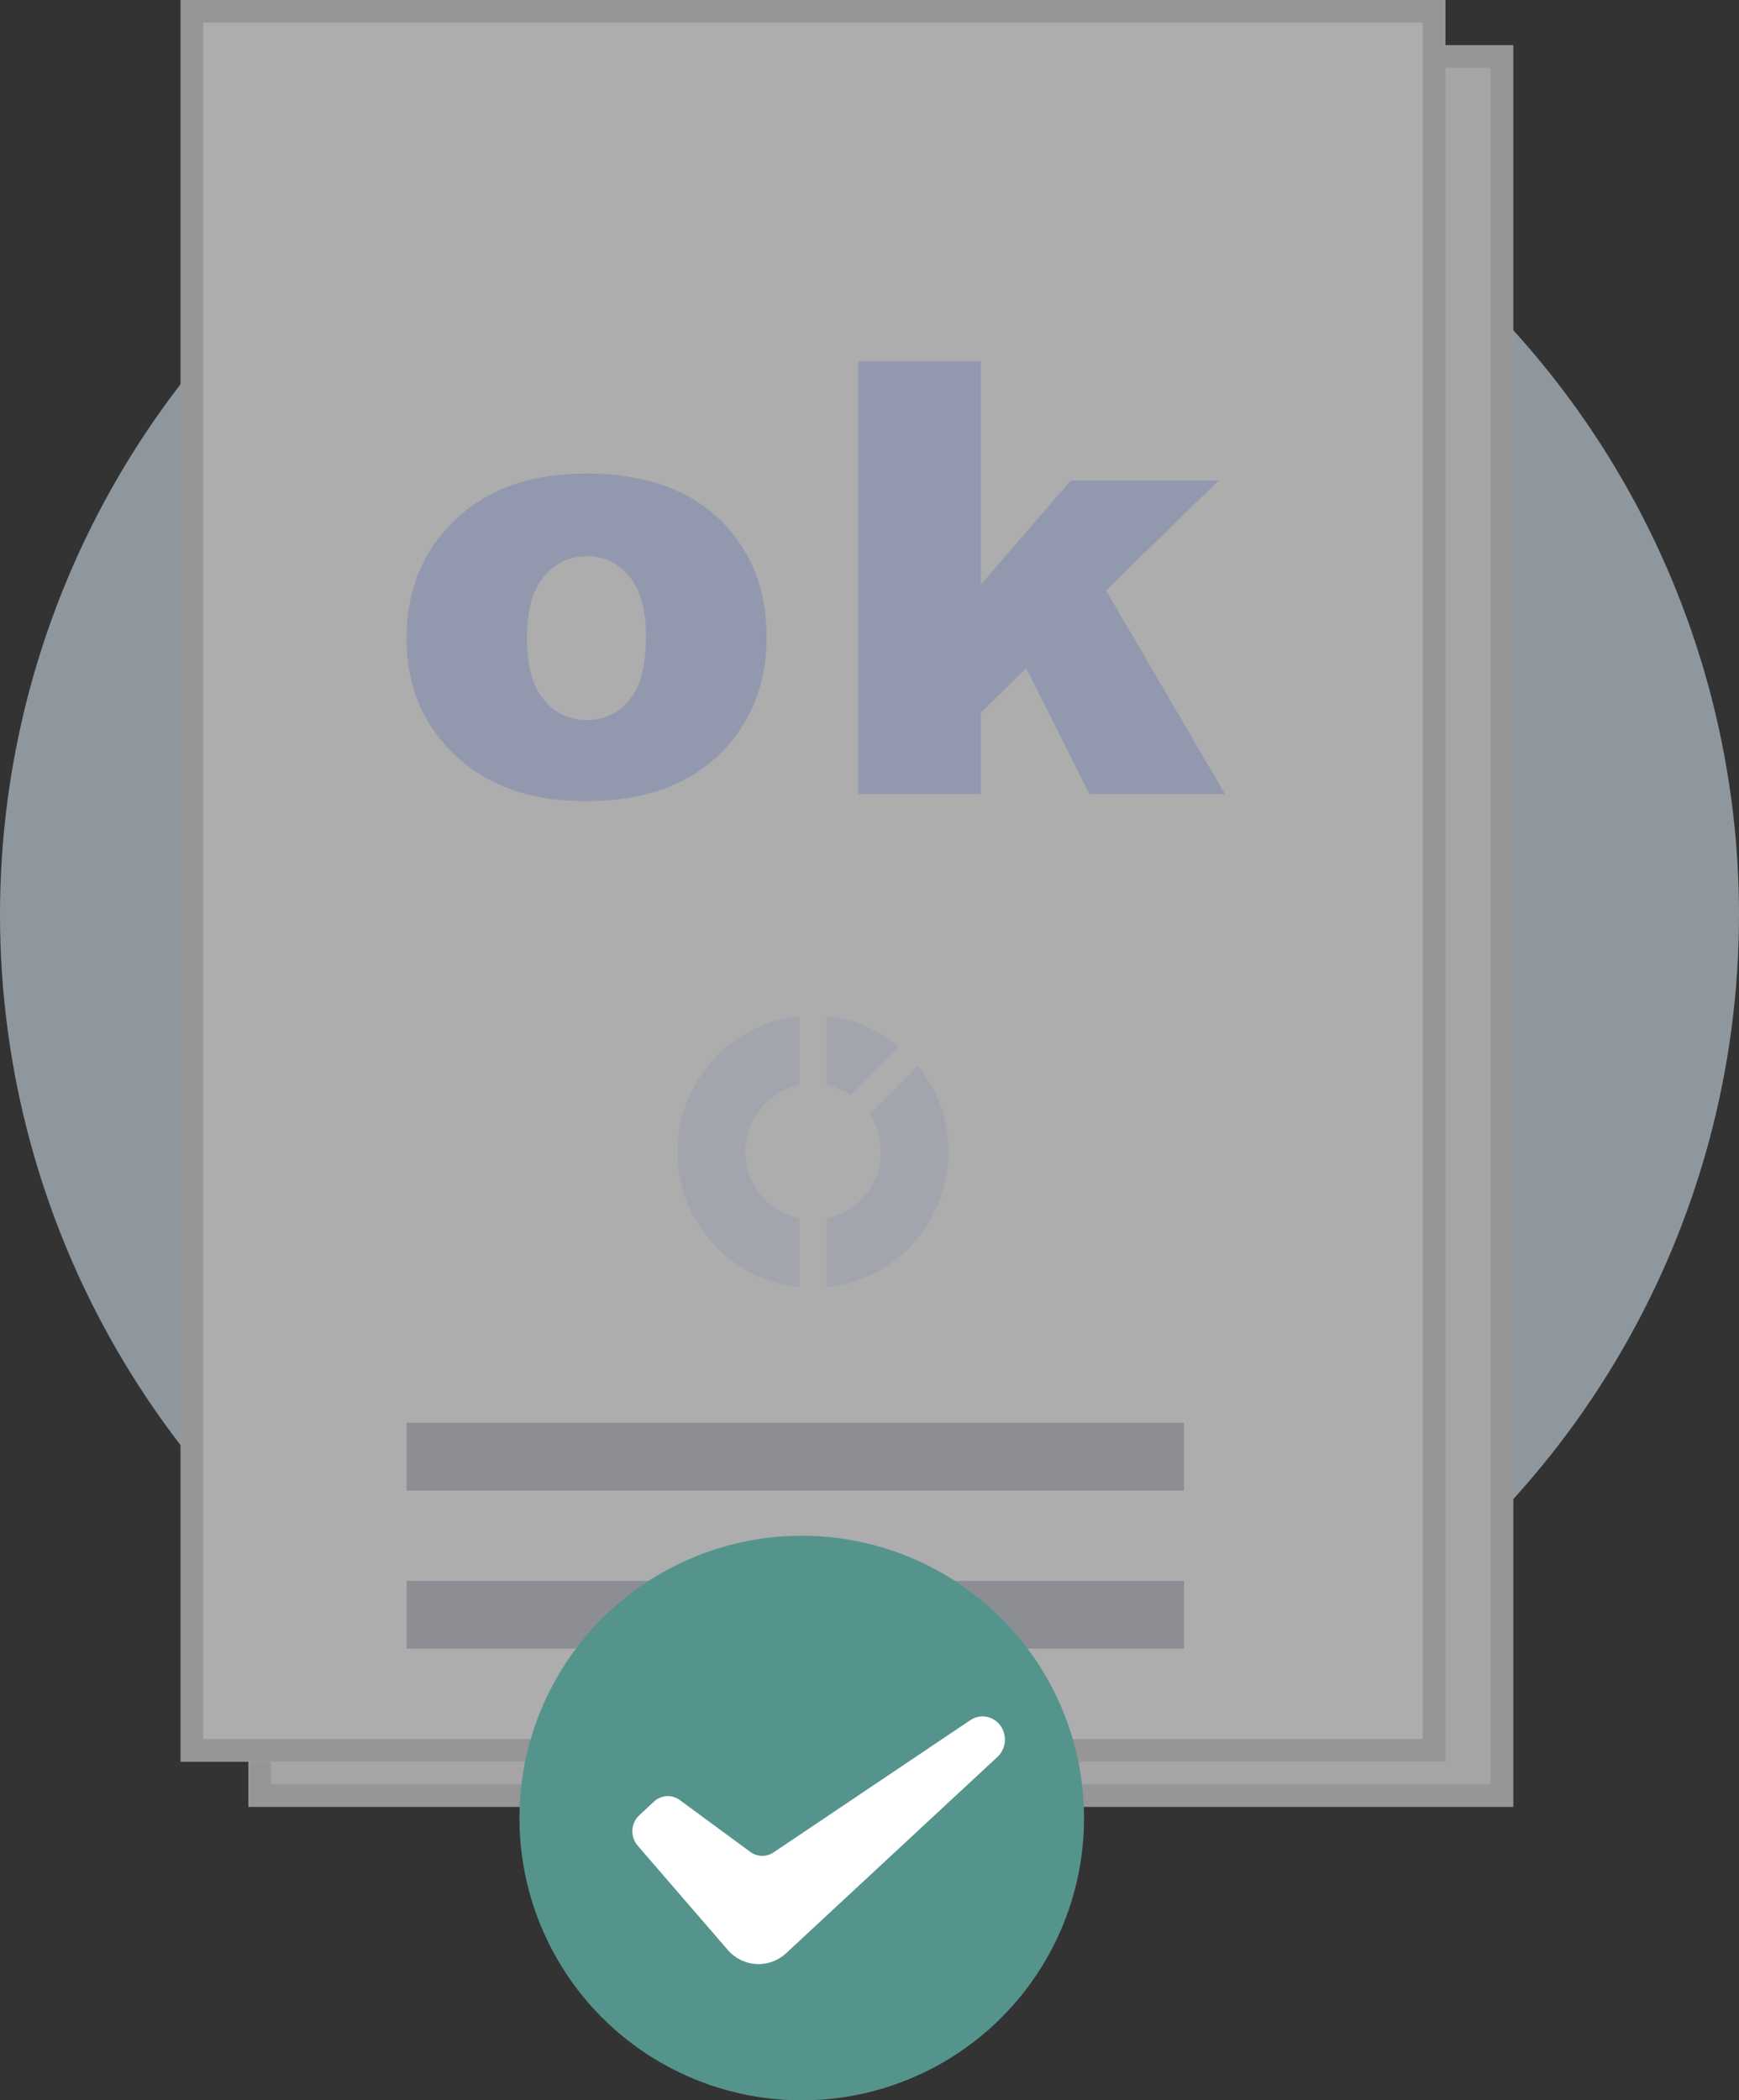 <?xml version="1.0" encoding="UTF-8"?>
<svg width="77px" height="93px" viewBox="0 0 77 93" version="1.1" xmlns="http://www.w3.org/2000/svg" xmlns:xlink="http://www.w3.org/1999/xlink">
    <rect x="0" y="0" width="77" height="93" fill="#333333" stroke="none"/>
    <!-- Generator: Sketch 44.1 (41455) - http://www.bohemiancoding.com/sketch -->
    <title>用户管理图标</title>
    <desc>Created with Sketch.</desc>
    <defs>
        <rect id="path-1" x="11" y="2" width="56" height="78"></rect>
        <rect id="path-2" x="8" y="0" width="56" height="78"></rect>
    </defs>
    <g id="云数据中心" stroke="none" stroke-width="1" fill="none" fill-rule="evenodd">
        <g id="云数据中心（无云数据中心）" transform="translate(-1086, -611)">
            <g id="用户管理图标" transform="translate(1086, 611)">
                <g id="Group-20" opacity="0.6">
                    <circle id="Oval" fill="#CBDBE4" cx="38.5" cy="40.5" r="38.5"></circle>
                    <g id="Rectangle">
                        <use fill="#F1F1F1" fill-rule="evenodd" xlink:href="#path-1"></use>
                        <rect stroke="#D9D9D9" stroke-width="1" x="11.5" y="2.5" width="55" height="77"></rect>
                    </g>
                    <g id="Rectangle">
                        <use fill="#FFFFFF" fill-rule="evenodd" xlink:href="#path-2"></use>
                        <rect stroke="#D9D9D9" stroke-width="1" x="8.5" y="0.5" width="55" height="77"></rect>
                    </g>
                    <rect id="Rectangle-3" fill="#9299AF" opacity="0.5" x="18" y="63" width="34.427" height="3"></rect>
                    <rect id="Rectangle-3" fill="#9299AF" opacity="0.5" x="18" y="70" width="34.427" height="3"></rect>
                    <circle id="Oval-5" fill="#6DD6C9" cx="35.5" cy="80.5" r="12.5"></circle>
                </g>
                <g id="Page-1" transform="translate(30, 45)" fill-opacity="0.425" fill="#9299AF">
                    <path d="M6.6,-6e-05 L6.6,3.046 C6.983,3.124 7.337,3.277 7.652,3.487 L9.794,1.334 C8.906,0.602 7.805,0.121 6.6,-6e-05" id="Fill-1"></path>
                    <path d="M5.4,8.955 C4.032,8.674 3,7.456 3,6 C3,4.544 4.032,3.326 5.4,3.045 L5.4,-0 C2.372,0.303 -6e-05,2.878 -6e-05,6 C-6e-05,9.122 2.372,11.696 5.4,12 L5.4,8.955 Z" id="Fill-4"></path>
                    <g id="Group-9" transform="translate(6.6, 1.8)">
                        <path d="M4.043,0.386 L1.901,2.54 C2.215,3.016 2.401,3.586 2.401,4.2 C2.401,5.656 1.368,6.874 0,7.155 L0,10.2 C3.028,9.897 5.4,7.322 5.4,4.2 C5.4,2.754 4.89,1.426 4.043,0.386" id="Fill-7"></path>
                    </g>
                </g>
                <g id="Page-1" transform="translate(28, 76)" fill="#FFFFFF">
                    <path d="M16.243,0.342 C15.918,-0.035 15.377,-0.11 14.967,0.165 L6.252,6.022 C5.936,6.234 5.529,6.225 5.221,6 L2.101,3.705 C1.751,3.448 1.276,3.476 0.957,3.773 L0.306,4.378 C-0.072,4.729 -0.104,5.331 0.235,5.723 L4.219,10.335 C4.895,11.118 6.057,11.184 6.813,10.482 L16.167,1.792 C16.574,1.413 16.608,0.764 16.243,0.342" id="Fill-1"></path>
                </g>
                <path d="M18,28.261 C18,26.143 18.715,24.398 20.144,23.026 C21.573,21.653 23.503,20.967 25.934,20.967 C28.714,20.967 30.814,21.773 32.234,23.385 C33.376,24.683 33.947,26.282 33.947,28.182 C33.947,30.317 33.239,32.066 31.823,33.43 C30.407,34.794 28.448,35.476 25.947,35.476 C23.716,35.476 21.913,34.909 20.536,33.776 C18.845,32.374 18,30.535 18,28.261 Z M23.333,28.247 C23.333,29.485 23.583,30.4 24.085,30.992 C24.586,31.585 25.215,31.881 25.973,31.881 C26.74,31.881 27.37,31.589 27.862,31.005 C28.354,30.422 28.601,29.485 28.601,28.195 C28.601,26.993 28.352,26.097 27.855,25.509 C27.359,24.921 26.744,24.627 26.012,24.627 C25.237,24.627 24.596,24.925 24.091,25.522 C23.586,26.119 23.333,27.028 23.333,28.247 Z M37.996,16 L43.433,16 L43.433,25.882 L47.407,21.281 L53.955,21.281 L48.975,26.143 L54.243,35.162 L48.243,35.162 L45.433,29.594 L43.433,31.554 L43.433,35.162 L37.996,35.162 L37.996,16 Z" id="ok" fill="#9299AF"></path>
            </g>
        </g>
    </g>
</svg>